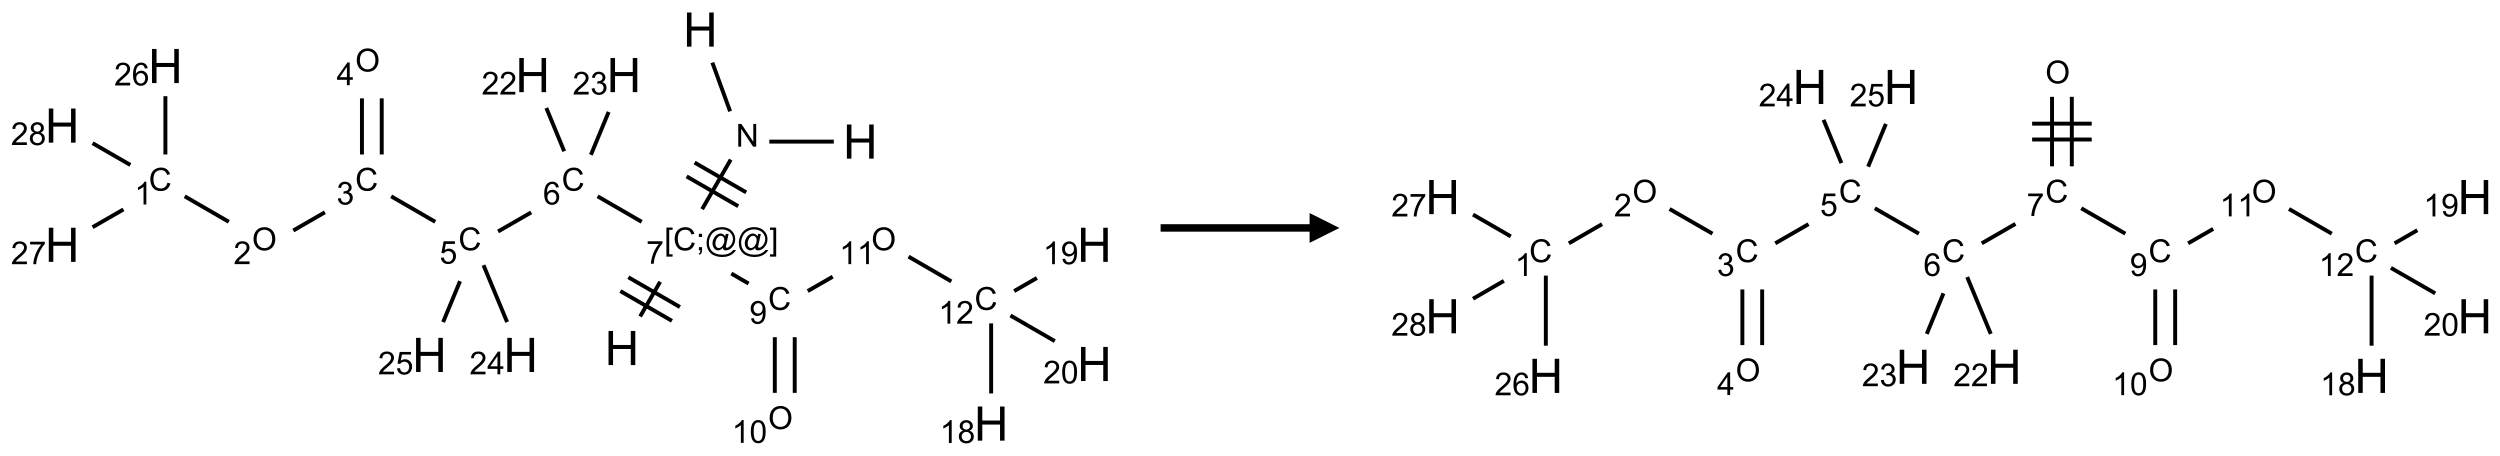 <?xml version="1.0" encoding="UTF-8"?>
<svg xmlns="http://www.w3.org/2000/svg" xmlns:xlink="http://www.w3.org/1999/xlink" width="839" height="153" viewBox="0 0 839 153">
<defs>
<g>
<g id="glyph-0-0">
<path d="M 2 0 L 2 -10 L 10 -10 L 10 0 Z M 2.25 -0.25 L 9.75 -0.25 L 9.75 -9.75 L 2.25 -9.75 Z M 2.25 -0.25 "/>
</g>
<g id="glyph-0-1">
<path d="M 1.281 0 L 1.281 -11.453 L 2.797 -11.453 L 2.797 -6.75 L 8.75 -6.75 L 8.75 -11.453 L 10.266 -11.453 L 10.266 0 L 8.75 0 L 8.75 -5.398 L 2.797 -5.398 L 2.797 0 Z M 1.281 0 "/>
</g>
<g id="glyph-1-0">
<path d="M 1.332 0 L 1.332 -6.668 L 6.668 -6.668 L 6.668 0 Z M 1.5 -0.168 L 6.5 -0.168 L 6.5 -6.5 L 1.5 -6.5 Z M 1.5 -0.168 "/>
</g>
<g id="glyph-1-1">
<path d="M 0.812 0 L 0.812 -7.637 L 1.848 -7.637 L 5.859 -1.641 L 5.859 -7.637 L 6.828 -7.637 L 6.828 0 L 5.793 0 L 1.781 -6 L 1.781 0 Z M 0.812 0 "/>
</g>
<g id="glyph-1-2">
<path d="M 0.723 2.121 L 0.723 -7.637 L 2.793 -7.637 L 2.793 -6.859 L 1.66 -6.859 L 1.66 1.344 L 2.793 1.344 L 2.793 2.121 Z M 0.723 2.121 "/>
</g>
<g id="glyph-1-3">
<path d="M 6.27 -2.676 L 7.281 -2.422 C 7.07 -1.594 6.688 -0.961 6.137 -0.523 C 5.586 -0.086 4.914 0.129 4.121 0.129 C 3.297 0.129 2.629 -0.039 2.113 -0.371 C 1.598 -0.707 1.203 -1.191 0.934 -1.828 C 0.664 -2.465 0.531 -3.145 0.531 -3.875 C 0.531 -4.672 0.684 -5.363 0.988 -5.957 C 1.293 -6.547 1.723 -6.996 2.285 -7.305 C 2.844 -7.613 3.461 -7.766 4.137 -7.766 C 4.898 -7.766 5.543 -7.57 6.062 -7.184 C 6.582 -6.793 6.945 -6.246 7.152 -5.543 L 6.156 -5.309 C 5.98 -5.863 5.723 -6.266 5.387 -6.52 C 5.051 -6.773 4.625 -6.902 4.113 -6.902 C 3.527 -6.902 3.039 -6.762 2.645 -6.48 C 2.25 -6.199 1.973 -5.82 1.812 -5.348 C 1.652 -4.871 1.574 -4.383 1.574 -3.879 C 1.574 -3.23 1.668 -2.664 1.855 -2.18 C 2.047 -1.695 2.34 -1.332 2.738 -1.094 C 3.137 -0.855 3.57 -0.734 4.035 -0.734 C 4.602 -0.734 5.082 -0.898 5.473 -1.223 C 5.867 -1.551 6.133 -2.035 6.27 -2.676 Z M 6.27 -2.676 "/>
</g>
<g id="glyph-1-4">
<path d="M 0.949 -4.465 L 0.949 -5.531 L 2.016 -5.531 L 2.016 -4.465 Z M 0.949 0 L 0.949 -1.066 L 2.016 -1.066 L 2.016 0 C 2.016 0.391 1.945 0.711 1.809 0.949 C 1.668 1.191 1.449 1.379 1.145 1.512 L 0.887 1.109 C 1.082 1.023 1.23 0.895 1.324 0.727 C 1.418 0.559 1.469 0.316 1.48 0 Z M 0.949 0 "/>
</g>
<g id="glyph-1-5">
<path d="M 6.047 -0.848 C 5.82 -0.59 5.57 -0.379 5.289 -0.223 C 5.008 -0.062 4.73 0.016 4.449 0.016 C 4.141 0.016 3.84 -0.074 3.547 -0.254 C 3.254 -0.434 3.02 -0.715 2.836 -1.09 C 2.652 -1.465 2.562 -1.875 2.562 -2.324 C 2.562 -2.875 2.703 -3.43 2.988 -3.98 C 3.27 -4.535 3.621 -4.953 4.043 -5.23 C 4.461 -5.508 4.871 -5.645 5.266 -5.645 C 5.566 -5.645 5.855 -5.566 6.129 -5.41 C 6.402 -5.25 6.641 -5.012 6.84 -4.688 L 7.016 -5.496 L 7.949 -5.496 L 7.199 -2 C 7.094 -1.516 7.043 -1.246 7.043 -1.191 C 7.043 -1.098 7.078 -1.02 7.148 -0.949 C 7.219 -0.883 7.305 -0.848 7.406 -0.848 C 7.59 -0.848 7.832 -0.953 8.129 -1.168 C 8.527 -1.445 8.84 -1.816 9.07 -2.285 C 9.301 -2.75 9.418 -3.234 9.418 -3.73 C 9.418 -4.309 9.27 -4.852 8.973 -5.355 C 8.676 -5.859 8.23 -6.262 7.645 -6.562 C 7.055 -6.863 6.406 -7.016 5.691 -7.016 C 4.879 -7.016 4.137 -6.824 3.465 -6.445 C 2.793 -6.066 2.273 -5.52 1.902 -4.809 C 1.535 -4.098 1.348 -3.34 1.348 -2.527 C 1.348 -1.676 1.535 -0.941 1.902 -0.328 C 2.273 0.285 2.809 0.742 3.508 1.035 C 4.207 1.328 4.984 1.473 5.832 1.473 C 6.742 1.473 7.504 1.32 8.121 1.016 C 8.734 0.711 9.195 0.34 9.5 -0.098 L 10.441 -0.098 C 10.266 0.266 9.961 0.637 9.531 1.016 C 9.102 1.395 8.59 1.695 7.996 1.914 C 7.402 2.133 6.688 2.246 5.848 2.246 C 5.078 2.246 4.367 2.145 3.715 1.949 C 3.066 1.75 2.512 1.453 2.051 1.055 C 1.594 0.656 1.25 0.199 1.016 -0.316 C 0.723 -0.973 0.578 -1.684 0.578 -2.441 C 0.578 -3.289 0.75 -4.098 1.098 -4.863 C 1.523 -5.805 2.125 -6.527 2.902 -7.027 C 3.684 -7.527 4.629 -7.777 5.738 -7.777 C 6.602 -7.777 7.375 -7.602 8.059 -7.246 C 8.746 -6.895 9.285 -6.371 9.684 -5.672 C 10.02 -5.07 10.188 -4.418 10.188 -3.715 C 10.188 -2.707 9.832 -1.812 9.125 -1.031 C 8.492 -0.328 7.801 0.02 7.051 0.02 C 6.812 0.02 6.617 -0.016 6.473 -0.09 C 6.324 -0.16 6.215 -0.266 6.145 -0.402 C 6.102 -0.488 6.066 -0.637 6.047 -0.848 Z M 3.527 -2.262 C 3.527 -1.785 3.641 -1.414 3.863 -1.152 C 4.09 -0.887 4.348 -0.754 4.641 -0.754 C 4.836 -0.754 5.039 -0.812 5.254 -0.93 C 5.469 -1.047 5.676 -1.219 5.871 -1.449 C 6.066 -1.676 6.23 -1.969 6.355 -2.32 C 6.48 -2.672 6.543 -3.027 6.543 -3.379 C 6.543 -3.852 6.426 -4.219 6.191 -4.48 C 5.957 -4.738 5.672 -4.871 5.332 -4.871 C 5.109 -4.871 4.902 -4.812 4.707 -4.699 C 4.512 -4.586 4.32 -4.406 4.137 -4.156 C 3.953 -3.906 3.805 -3.602 3.691 -3.246 C 3.582 -2.887 3.527 -2.559 3.527 -2.262 Z M 3.527 -2.262 "/>
</g>
<g id="glyph-1-6">
<path d="M 2.27 2.121 L 0.203 2.121 L 0.203 1.344 L 1.332 1.344 L 1.332 -6.859 L 0.203 -6.859 L 0.203 -7.637 L 2.27 -7.637 Z M 2.27 2.121 "/>
</g>
<g id="glyph-1-7">
<path d="M 0.504 -6.637 L 0.504 -7.535 L 5.449 -7.535 L 5.449 -6.809 C 4.961 -6.289 4.48 -5.602 4.004 -4.746 C 3.527 -3.887 3.156 -3.004 2.895 -2.098 C 2.707 -1.461 2.59 -0.762 2.535 0 L 1.574 0 C 1.582 -0.602 1.703 -1.328 1.926 -2.176 C 2.152 -3.027 2.477 -3.848 2.898 -4.637 C 3.32 -5.426 3.77 -6.094 4.246 -6.637 Z M 0.504 -6.637 "/>
</g>
<g id="glyph-1-8">
<path d="M 5.309 -5.766 L 4.375 -5.691 C 4.293 -6.059 4.172 -6.328 4.02 -6.496 C 3.766 -6.762 3.453 -6.895 3.082 -6.895 C 2.785 -6.895 2.523 -6.812 2.297 -6.645 C 2 -6.43 1.77 -6.117 1.598 -5.703 C 1.43 -5.289 1.34 -4.703 1.332 -3.938 C 1.559 -4.281 1.836 -4.535 2.16 -4.703 C 2.488 -4.871 2.828 -4.953 3.188 -4.953 C 3.812 -4.953 4.344 -4.723 4.785 -4.262 C 5.223 -3.801 5.441 -3.207 5.441 -2.48 C 5.441 -2 5.34 -1.555 5.133 -1.145 C 4.926 -0.73 4.641 -0.418 4.281 -0.199 C 3.922 0.02 3.512 0.129 3.051 0.129 C 2.27 0.129 1.633 -0.156 1.141 -0.73 C 0.648 -1.305 0.402 -2.254 0.402 -3.574 C 0.402 -5.051 0.672 -6.121 1.219 -6.793 C 1.695 -7.375 2.336 -7.668 3.141 -7.668 C 3.742 -7.668 4.234 -7.5 4.617 -7.16 C 5 -6.824 5.23 -6.359 5.309 -5.766 Z M 1.48 -2.473 C 1.48 -2.152 1.547 -1.844 1.684 -1.547 C 1.82 -1.25 2.016 -1.027 2.262 -0.871 C 2.508 -0.719 2.766 -0.641 3.035 -0.641 C 3.434 -0.641 3.773 -0.801 4.059 -1.121 C 4.344 -1.441 4.484 -1.875 4.484 -2.422 C 4.484 -2.949 4.344 -3.367 4.062 -3.668 C 3.781 -3.973 3.426 -4.125 3 -4.125 C 2.578 -4.125 2.219 -3.973 1.922 -3.668 C 1.625 -3.363 1.48 -2.969 1.48 -2.473 Z M 1.48 -2.473 "/>
</g>
<g id="glyph-1-9">
<path d="M 0.441 -2 L 1.426 -2.082 C 1.5 -1.605 1.668 -1.242 1.934 -1.004 C 2.199 -0.762 2.52 -0.641 2.895 -0.641 C 3.348 -0.641 3.73 -0.812 4.043 -1.152 C 4.355 -1.492 4.512 -1.941 4.512 -2.504 C 4.512 -3.039 4.359 -3.461 4.059 -3.77 C 3.758 -4.078 3.367 -4.234 2.879 -4.234 C 2.578 -4.234 2.305 -4.164 2.062 -4.027 C 1.82 -3.891 1.629 -3.715 1.488 -3.496 L 0.609 -3.609 L 1.348 -7.531 L 5.145 -7.531 L 5.145 -6.637 L 2.098 -6.637 L 1.688 -4.582 C 2.145 -4.902 2.625 -5.062 3.129 -5.062 C 3.797 -5.062 4.359 -4.832 4.816 -4.371 C 5.277 -3.91 5.504 -3.312 5.504 -2.59 C 5.504 -1.898 5.305 -1.301 4.902 -0.797 C 4.41 -0.18 3.742 0.129 2.895 0.129 C 2.199 0.129 1.633 -0.062 1.195 -0.453 C 0.758 -0.844 0.504 -1.359 0.441 -2 Z M 0.441 -2 "/>
</g>
<g id="glyph-1-10">
<path d="M 0.449 -2.016 L 1.387 -2.141 C 1.492 -1.609 1.676 -1.227 1.934 -0.992 C 2.191 -0.758 2.508 -0.641 2.879 -0.641 C 3.32 -0.641 3.695 -0.793 3.996 -1.098 C 4.301 -1.402 4.453 -1.781 4.453 -2.234 C 4.453 -2.664 4.312 -3.02 4.031 -3.301 C 3.75 -3.578 3.391 -3.719 2.957 -3.719 C 2.781 -3.719 2.562 -3.684 2.297 -3.613 L 2.402 -4.438 C 2.465 -4.43 2.516 -4.426 2.551 -4.426 C 2.949 -4.426 3.312 -4.531 3.629 -4.738 C 3.949 -4.949 4.109 -5.27 4.109 -5.703 C 4.109 -6.047 3.992 -6.332 3.762 -6.559 C 3.527 -6.785 3.227 -6.895 2.859 -6.895 C 2.496 -6.895 2.191 -6.781 1.949 -6.551 C 1.707 -6.324 1.547 -5.98 1.48 -5.52 L 0.543 -5.688 C 0.656 -6.316 0.918 -6.805 1.324 -7.148 C 1.73 -7.492 2.234 -7.668 2.84 -7.668 C 3.254 -7.668 3.641 -7.578 3.988 -7.398 C 4.34 -7.219 4.609 -6.977 4.793 -6.668 C 4.98 -6.359 5.074 -6.031 5.074 -5.684 C 5.074 -5.352 4.984 -5.051 4.809 -4.781 C 4.629 -4.512 4.367 -4.297 4.02 -4.137 C 4.473 -4.031 4.824 -3.816 5.074 -3.488 C 5.324 -3.16 5.449 -2.75 5.449 -2.254 C 5.449 -1.59 5.203 -1.023 4.719 -0.559 C 4.234 -0.098 3.617 0.137 2.875 0.137 C 2.203 0.137 1.648 -0.062 1.207 -0.465 C 0.762 -0.863 0.512 -1.379 0.449 -2.016 Z M 0.449 -2.016 "/>
</g>
<g id="glyph-1-11">
<path d="M 0.516 -3.719 C 0.516 -4.984 0.855 -5.977 1.535 -6.695 C 2.215 -7.414 3.094 -7.77 4.172 -7.77 C 4.875 -7.77 5.512 -7.602 6.078 -7.266 C 6.645 -6.93 7.074 -6.461 7.371 -5.855 C 7.668 -5.254 7.816 -4.57 7.816 -3.809 C 7.816 -3.035 7.66 -2.34 7.348 -1.73 C 7.035 -1.117 6.594 -0.656 6.02 -0.34 C 5.449 -0.027 4.828 0.129 4.168 0.129 C 3.449 0.129 2.805 -0.043 2.238 -0.391 C 1.672 -0.738 1.246 -1.211 0.953 -1.812 C 0.66 -2.414 0.516 -3.047 0.516 -3.719 Z M 1.559 -3.703 C 1.559 -2.781 1.805 -2.059 2.301 -1.527 C 2.793 -1 3.414 -0.734 4.16 -0.734 C 4.922 -0.734 5.547 -1 6.039 -1.535 C 6.531 -2.07 6.777 -2.828 6.777 -3.812 C 6.777 -4.434 6.672 -4.977 6.461 -5.441 C 6.25 -5.902 5.945 -6.262 5.539 -6.52 C 5.133 -6.773 4.68 -6.902 4.176 -6.902 C 3.461 -6.902 2.848 -6.656 2.332 -6.164 C 1.816 -5.672 1.559 -4.852 1.559 -3.703 Z M 1.559 -3.703 "/>
</g>
<g id="glyph-1-12">
<path d="M 5.371 -0.902 L 5.371 0 L 0.324 0 C 0.316 -0.227 0.352 -0.441 0.434 -0.652 C 0.562 -0.996 0.766 -1.332 1.051 -1.668 C 1.332 -2 1.742 -2.387 2.277 -2.824 C 3.105 -3.504 3.668 -4.043 3.957 -4.441 C 4.25 -4.84 4.395 -5.215 4.395 -5.566 C 4.395 -5.938 4.262 -6.254 3.996 -6.508 C 3.73 -6.762 3.387 -6.891 2.957 -6.891 C 2.508 -6.891 2.145 -6.754 1.875 -6.484 C 1.605 -6.215 1.469 -5.84 1.465 -5.359 L 0.5 -5.457 C 0.566 -6.176 0.812 -6.727 1.246 -7.102 C 1.676 -7.477 2.254 -7.668 2.98 -7.668 C 3.711 -7.668 4.293 -7.465 4.719 -7.059 C 5.145 -6.652 5.359 -6.148 5.359 -5.547 C 5.359 -5.242 5.297 -4.941 5.172 -4.645 C 5.047 -4.352 4.84 -4.039 4.551 -3.715 C 4.262 -3.387 3.777 -2.938 3.105 -2.371 C 2.543 -1.898 2.18 -1.578 2.02 -1.41 C 1.859 -1.242 1.73 -1.07 1.625 -0.902 Z M 5.371 -0.902 "/>
</g>
<g id="glyph-1-13">
<path d="M 3.973 0 L 3.035 0 L 3.035 -5.973 C 2.809 -5.758 2.516 -5.543 2.148 -5.328 C 1.781 -5.113 1.453 -4.953 1.16 -4.844 L 1.16 -5.75 C 1.684 -5.996 2.145 -6.297 2.535 -6.645 C 2.93 -6.996 3.207 -7.336 3.371 -7.668 L 3.973 -7.668 Z M 3.973 0 "/>
</g>
<g id="glyph-1-14">
<path d="M 1.887 -4.141 C 1.496 -4.281 1.207 -4.484 1.02 -4.75 C 0.832 -5.016 0.738 -5.328 0.738 -5.699 C 0.738 -6.254 0.938 -6.719 1.34 -7.098 C 1.738 -7.477 2.27 -7.668 2.934 -7.668 C 3.598 -7.668 4.137 -7.473 4.543 -7.086 C 4.949 -6.699 5.152 -6.227 5.152 -5.672 C 5.152 -5.316 5.059 -5.008 4.871 -4.746 C 4.688 -4.484 4.406 -4.281 4.027 -4.141 C 4.496 -3.988 4.852 -3.742 5.098 -3.402 C 5.34 -3.062 5.465 -2.656 5.465 -2.184 C 5.465 -1.531 5.234 -0.98 4.77 -0.535 C 4.309 -0.09 3.703 0.129 2.949 0.129 C 2.195 0.129 1.586 -0.094 1.125 -0.539 C 0.664 -0.984 0.434 -1.543 0.434 -2.207 C 0.434 -2.703 0.559 -3.121 0.809 -3.457 C 1.062 -3.793 1.422 -4.02 1.887 -4.141 Z M 1.699 -5.73 C 1.699 -5.367 1.812 -5.074 2.047 -4.844 C 2.281 -4.613 2.582 -4.5 2.953 -4.5 C 3.312 -4.5 3.609 -4.613 3.84 -4.84 C 4.07 -5.066 4.188 -5.348 4.188 -5.676 C 4.188 -6.02 4.07 -6.309 3.832 -6.543 C 3.594 -6.777 3.297 -6.895 2.941 -6.895 C 2.586 -6.895 2.289 -6.781 2.051 -6.551 C 1.816 -6.324 1.699 -6.047 1.699 -5.73 Z M 1.395 -2.203 C 1.395 -1.938 1.461 -1.676 1.586 -1.426 C 1.711 -1.176 1.902 -0.984 2.152 -0.848 C 2.402 -0.711 2.672 -0.641 2.957 -0.641 C 3.406 -0.641 3.777 -0.785 4.066 -1.074 C 4.359 -1.363 4.504 -1.727 4.504 -2.172 C 4.504 -2.625 4.355 -2.996 4.055 -3.293 C 3.754 -3.586 3.379 -3.734 2.926 -3.734 C 2.484 -3.734 2.121 -3.59 1.832 -3.297 C 1.543 -3.004 1.395 -2.641 1.395 -2.203 Z M 1.395 -2.203 "/>
</g>
<g id="glyph-1-15">
<path d="M 3.449 0 L 3.449 -1.828 L 0.137 -1.828 L 0.137 -2.688 L 3.621 -7.637 L 4.387 -7.637 L 4.387 -2.688 L 5.418 -2.688 L 5.418 -1.828 L 4.387 -1.828 L 4.387 0 Z M 3.449 -2.688 L 3.449 -6.129 L 1.059 -2.688 Z M 3.449 -2.688 "/>
</g>
<g id="glyph-1-16">
<path d="M 0.582 -1.766 L 1.484 -1.848 C 1.562 -1.426 1.707 -1.117 1.922 -0.926 C 2.137 -0.734 2.414 -0.641 2.75 -0.641 C 3.039 -0.641 3.289 -0.707 3.508 -0.84 C 3.727 -0.973 3.902 -1.148 4.043 -1.367 C 4.18 -1.586 4.297 -1.887 4.391 -2.262 C 4.484 -2.637 4.531 -3.016 4.531 -3.406 C 4.531 -3.449 4.531 -3.512 4.527 -3.594 C 4.34 -3.297 4.082 -3.055 3.758 -2.867 C 3.434 -2.68 3.082 -2.59 2.703 -2.59 C 2.07 -2.59 1.535 -2.816 1.098 -3.277 C 0.66 -3.734 0.441 -4.34 0.441 -5.09 C 0.441 -5.863 0.672 -6.484 1.129 -6.957 C 1.586 -7.43 2.156 -7.668 2.844 -7.668 C 3.34 -7.668 3.793 -7.531 4.207 -7.266 C 4.617 -7 4.93 -6.617 5.145 -6.121 C 5.355 -5.629 5.465 -4.91 5.465 -3.973 C 5.465 -2.996 5.359 -2.223 5.145 -1.645 C 4.934 -1.066 4.617 -0.625 4.199 -0.324 C 3.781 -0.02 3.293 0.129 2.73 0.129 C 2.133 0.129 1.645 -0.035 1.266 -0.367 C 0.887 -0.699 0.66 -1.164 0.582 -1.766 Z M 4.422 -5.137 C 4.422 -5.676 4.277 -6.102 3.992 -6.418 C 3.707 -6.734 3.359 -6.891 2.957 -6.891 C 2.543 -6.891 2.18 -6.719 1.871 -6.379 C 1.562 -6.039 1.406 -5.598 1.406 -5.059 C 1.406 -4.57 1.555 -4.176 1.848 -3.871 C 2.141 -3.566 2.5 -3.418 2.934 -3.418 C 3.367 -3.418 3.723 -3.57 4.004 -3.871 C 4.281 -4.176 4.422 -4.598 4.422 -5.137 Z M 4.422 -5.137 "/>
</g>
<g id="glyph-1-17">
<path d="M 0.441 -3.766 C 0.441 -4.668 0.535 -5.395 0.723 -5.945 C 0.906 -6.496 1.184 -6.922 1.551 -7.219 C 1.918 -7.516 2.375 -7.668 2.934 -7.668 C 3.344 -7.668 3.703 -7.586 4.012 -7.418 C 4.32 -7.254 4.574 -7.016 4.777 -6.707 C 4.977 -6.395 5.137 -6.016 5.25 -5.57 C 5.363 -5.125 5.422 -4.523 5.422 -3.766 C 5.422 -2.871 5.328 -2.148 5.145 -1.598 C 4.961 -1.047 4.688 -0.621 4.32 -0.32 C 3.953 -0.02 3.492 0.129 2.934 0.129 C 2.195 0.129 1.617 -0.133 1.199 -0.66 C 0.695 -1.297 0.441 -2.332 0.441 -3.766 Z M 1.406 -3.766 C 1.406 -2.512 1.555 -1.68 1.848 -1.262 C 2.141 -0.848 2.5 -0.641 2.934 -0.641 C 3.363 -0.641 3.727 -0.848 4.02 -1.266 C 4.312 -1.684 4.457 -2.516 4.457 -3.766 C 4.457 -5.023 4.312 -5.859 4.02 -6.27 C 3.727 -6.684 3.359 -6.891 2.922 -6.891 C 2.492 -6.891 2.148 -6.707 1.891 -6.344 C 1.566 -5.879 1.406 -5.02 1.406 -3.766 Z M 1.406 -3.766 "/>
</g>
</g>
</defs>
<path fill="none" stroke-width="0.033" stroke-linecap="butt" stroke-linejoin="miter" stroke="rgb(0%, 0%, 0%)" stroke-opacity="1" stroke-miterlimit="10" d="M 6.474 0.94 L 5.933 0.94 " transform="matrix(40, 0, 0, 40, 20.867, 9.924)"/>
<path fill="none" stroke-width="0.033" stroke-linecap="butt" stroke-linejoin="miter" stroke="rgb(0%, 0%, 0%)" stroke-opacity="1" stroke-miterlimit="10" d="M 5.604 0.686 L 5.455 0.277 " transform="matrix(40, 0, 0, 40, 20.867, 9.924)"/>
<path fill="none" stroke-width="0.033" stroke-linecap="butt" stroke-linejoin="miter" stroke="rgb(0%, 0%, 0%)" stroke-opacity="1" stroke-miterlimit="10" d="M 5.609 1.091 L 5.369 1.507 " transform="matrix(40, 0, 0, 40, 20.867, 9.924)"/>
<path fill="none" stroke-width="0.033" stroke-linecap="butt" stroke-linejoin="miter" stroke="rgb(0%, 0%, 0%)" stroke-opacity="1" stroke-miterlimit="10" d="M 5.239 1.232 L 5.672 1.482 " transform="matrix(40, 0, 0, 40, 20.867, 9.924)"/>
<path fill="none" stroke-width="0.033" stroke-linecap="butt" stroke-linejoin="miter" stroke="rgb(0%, 0%, 0%)" stroke-opacity="1" stroke-miterlimit="10" d="M 5.306 1.116 L 5.739 1.366 " transform="matrix(40, 0, 0, 40, 20.867, 9.924)"/>
<path fill="none" stroke-width="0.033" stroke-linecap="butt" stroke-linejoin="miter" stroke="rgb(0%, 0%, 0%)" stroke-opacity="1" stroke-miterlimit="10" d="M 5.017 2.116 L 4.849 2.407 " transform="matrix(40, 0, 0, 40, 20.867, 9.924)"/>
<path fill="none" stroke-width="0.033" stroke-linecap="butt" stroke-linejoin="miter" stroke="rgb(0%, 0%, 0%)" stroke-opacity="1" stroke-miterlimit="10" d="M 4.683 2.194 L 5.116 2.444 " transform="matrix(40, 0, 0, 40, 20.867, 9.924)"/>
<path fill="none" stroke-width="0.033" stroke-linecap="butt" stroke-linejoin="miter" stroke="rgb(0%, 0%, 0%)" stroke-opacity="1" stroke-miterlimit="10" d="M 4.75 2.078 L 5.183 2.328 " transform="matrix(40, 0, 0, 40, 20.867, 9.924)"/>
<path fill="none" stroke-width="0.033" stroke-linecap="butt" stroke-linejoin="miter" stroke="rgb(0%, 0%, 0%)" stroke-opacity="1" stroke-miterlimit="10" d="M 4.862 1.613 L 4.492 1.399 " transform="matrix(40, 0, 0, 40, 20.867, 9.924)"/>
<path fill="none" stroke-width="0.033" stroke-linecap="butt" stroke-linejoin="miter" stroke="rgb(0%, 0%, 0%)" stroke-opacity="1" stroke-miterlimit="10" d="M 3.935 1.534 L 3.657 1.694 " transform="matrix(40, 0, 0, 40, 20.867, 9.924)"/>
<path fill="none" stroke-width="0.033" stroke-linecap="butt" stroke-linejoin="miter" stroke="rgb(0%, 0%, 0%)" stroke-opacity="1" stroke-miterlimit="10" d="M 3.13 1.613 L 2.76 1.399 " transform="matrix(40, 0, 0, 40, 20.867, 9.924)"/>
<path fill="none" stroke-width="0.033" stroke-linecap="butt" stroke-linejoin="miter" stroke="rgb(0%, 0%, 0%)" stroke-opacity="1" stroke-miterlimit="10" d="M 2.204 1.533 L 1.939 1.686 " transform="matrix(40, 0, 0, 40, 20.867, 9.924)"/>
<path fill="none" stroke-width="0.033" stroke-linecap="butt" stroke-linejoin="miter" stroke="rgb(0%, 0%, 0%)" stroke-opacity="1" stroke-miterlimit="10" d="M 1.398 1.613 L 1.028 1.399 " transform="matrix(40, 0, 0, 40, 20.867, 9.924)"/>
<path fill="none" stroke-width="0.033" stroke-linecap="butt" stroke-linejoin="miter" stroke="rgb(0%, 0%, 0%)" stroke-opacity="1" stroke-miterlimit="10" d="M 0.866 1.048 L 0.866 0.559 " transform="matrix(40, 0, 0, 40, 20.867, 9.924)"/>
<path fill="none" stroke-width="0.033" stroke-linecap="butt" stroke-linejoin="miter" stroke="rgb(0%, 0%, 0%)" stroke-opacity="1" stroke-miterlimit="10" d="M 0.514 1.509 L 0.255 1.658 " transform="matrix(40, 0, 0, 40, 20.867, 9.924)"/>
<path fill="none" stroke-width="0.033" stroke-linecap="butt" stroke-linejoin="miter" stroke="rgb(0%, 0%, 0%)" stroke-opacity="1" stroke-miterlimit="10" d="M 0.572 1.136 L 0.255 0.953 " transform="matrix(40, 0, 0, 40, 20.867, 9.924)"/>
<path fill="none" stroke-width="0.033" stroke-linecap="butt" stroke-linejoin="miter" stroke="rgb(0%, 0%, 0%)" stroke-opacity="1" stroke-miterlimit="10" d="M 2.681 1.048 L 2.681 0.577 " transform="matrix(40, 0, 0, 40, 20.867, 9.924)"/>
<path fill="none" stroke-width="0.033" stroke-linecap="butt" stroke-linejoin="miter" stroke="rgb(0%, 0%, 0%)" stroke-opacity="1" stroke-miterlimit="10" d="M 2.515 1.048 L 2.515 0.577 " transform="matrix(40, 0, 0, 40, 20.867, 9.924)"/>
<path fill="none" stroke-width="0.033" stroke-linecap="butt" stroke-linejoin="miter" stroke="rgb(0%, 0%, 0%)" stroke-opacity="1" stroke-miterlimit="10" d="M 3.535 1.977 L 3.733 2.454 " transform="matrix(40, 0, 0, 40, 20.867, 9.924)"/>
<path fill="none" stroke-width="0.033" stroke-linecap="butt" stroke-linejoin="miter" stroke="rgb(0%, 0%, 0%)" stroke-opacity="1" stroke-miterlimit="10" d="M 3.338 2.111 L 3.196 2.454 " transform="matrix(40, 0, 0, 40, 20.867, 9.924)"/>
<path fill="none" stroke-width="0.033" stroke-linecap="butt" stroke-linejoin="miter" stroke="rgb(0%, 0%, 0%)" stroke-opacity="1" stroke-miterlimit="10" d="M 4.212 1.021 L 4.062 0.658 " transform="matrix(40, 0, 0, 40, 20.867, 9.924)"/>
<path fill="none" stroke-width="0.033" stroke-linecap="butt" stroke-linejoin="miter" stroke="rgb(0%, 0%, 0%)" stroke-opacity="1" stroke-miterlimit="10" d="M 4.436 1.051 L 4.585 0.691 " transform="matrix(40, 0, 0, 40, 20.867, 9.924)"/>
<path fill="none" stroke-width="0.033" stroke-linecap="butt" stroke-linejoin="miter" stroke="rgb(0%, 0%, 0%)" stroke-opacity="1" stroke-miterlimit="10" d="M 5.614 2.047 L 5.759 2.131 " transform="matrix(40, 0, 0, 40, 20.867, 9.924)"/>
<path fill="none" stroke-width="0.033" stroke-linecap="butt" stroke-linejoin="miter" stroke="rgb(0%, 0%, 0%)" stroke-opacity="1" stroke-miterlimit="10" d="M 5.979 2.581 L 5.979 3.048 " transform="matrix(40, 0, 0, 40, 20.867, 9.924)"/>
<path fill="none" stroke-width="0.033" stroke-linecap="butt" stroke-linejoin="miter" stroke="rgb(0%, 0%, 0%)" stroke-opacity="1" stroke-miterlimit="10" d="M 6.146 2.581 L 6.146 3.048 " transform="matrix(40, 0, 0, 40, 20.867, 9.924)"/>
<path fill="none" stroke-width="0.033" stroke-linecap="butt" stroke-linejoin="miter" stroke="rgb(0%, 0%, 0%)" stroke-opacity="1" stroke-miterlimit="10" d="M 6.255 2.194 L 6.465 2.073 " transform="matrix(40, 0, 0, 40, 20.867, 9.924)"/>
<path fill="none" stroke-width="0.033" stroke-linecap="butt" stroke-linejoin="miter" stroke="rgb(0%, 0%, 0%)" stroke-opacity="1" stroke-miterlimit="10" d="M 7.101 1.905 L 7.46 2.113 " transform="matrix(40, 0, 0, 40, 20.867, 9.924)"/>
<path fill="none" stroke-width="0.033" stroke-linecap="butt" stroke-linejoin="miter" stroke="rgb(0%, 0%, 0%)" stroke-opacity="1" stroke-miterlimit="10" d="M 7.794 2.465 L 7.794 3.053 " transform="matrix(40, 0, 0, 40, 20.867, 9.924)"/>
<path fill="none" stroke-width="0.033" stroke-linecap="butt" stroke-linejoin="miter" stroke="rgb(0%, 0%, 0%)" stroke-opacity="1" stroke-miterlimit="10" d="M 7.987 2.194 L 8.178 2.084 " transform="matrix(40, 0, 0, 40, 20.867, 9.924)"/>
<path fill="none" stroke-width="0.033" stroke-linecap="butt" stroke-linejoin="miter" stroke="rgb(0%, 0%, 0%)" stroke-opacity="1" stroke-miterlimit="10" d="M 7.956 2.399 L 8.328 2.614 " transform="matrix(40, 0, 0, 40, 20.867, 9.924)"/>
<g fill="rgb(0%, 0%, 0%)" fill-opacity="1">
<use xlink:href="#glyph-0-1" x="282.941" y="53.238"/>
</g>
<g fill="rgb(0%, 0%, 0%)" fill-opacity="1">
<use xlink:href="#glyph-1-1" x="246.949" y="49.223"/>
</g>
<g fill="rgb(0%, 0%, 0%)" fill-opacity="1">
<use xlink:href="#glyph-0-1" x="229.262" y="15.652"/>
</g>
<g fill="rgb(0%, 0%, 0%)" fill-opacity="1">
<use xlink:href="#glyph-1-2" x="222.926" y="84.004"/>
<use xlink:href="#glyph-1-3" x="225.889" y="84.004"/>
<use xlink:href="#glyph-1-4" x="233.592" y="84.004"/>
<use xlink:href="#glyph-1-5" x="236.556" y="84.004"/>
<use xlink:href="#glyph-1-5" x="247.384" y="84.004"/>
<use xlink:href="#glyph-1-6" x="258.212" y="84.004"/>
</g>
<g fill="rgb(0%, 0%, 0%)" fill-opacity="1">
<use xlink:href="#glyph-1-7" x="216.867" y="88.504"/>
</g>
<g fill="rgb(0%, 0%, 0%)" fill-opacity="1">
<use xlink:href="#glyph-0-1" x="202.941" y="122.52"/>
</g>
<g fill="rgb(0%, 0%, 0%)" fill-opacity="1">
<use xlink:href="#glyph-1-3" x="188.48" y="63.996"/>
</g>
<g fill="rgb(0%, 0%, 0%)" fill-opacity="1">
<use xlink:href="#glyph-1-8" x="182.234" y="68.633"/>
</g>
<g fill="rgb(0%, 0%, 0%)" fill-opacity="1">
<use xlink:href="#glyph-1-3" x="153.84" y="83.996"/>
</g>
<g fill="rgb(0%, 0%, 0%)" fill-opacity="1">
<use xlink:href="#glyph-1-9" x="147.527" y="88.5"/>
</g>
<g fill="rgb(0%, 0%, 0%)" fill-opacity="1">
<use xlink:href="#glyph-1-3" x="119.199" y="63.996"/>
</g>
<g fill="rgb(0%, 0%, 0%)" fill-opacity="1">
<use xlink:href="#glyph-1-10" x="112.945" y="68.633"/>
</g>
<g fill="rgb(0%, 0%, 0%)" fill-opacity="1">
<use xlink:href="#glyph-1-11" x="84.57" y="84"/>
</g>
<g fill="rgb(0%, 0%, 0%)" fill-opacity="1">
<use xlink:href="#glyph-1-12" x="78.383" y="88.633"/>
</g>
<g fill="rgb(0%, 0%, 0%)" fill-opacity="1">
<use xlink:href="#glyph-1-3" x="49.914" y="63.996"/>
</g>
<g fill="rgb(0%, 0%, 0%)" fill-opacity="1">
<use xlink:href="#glyph-1-13" x="45.137" y="68.633"/>
</g>
<g fill="rgb(0%, 0%, 0%)" fill-opacity="1">
<use xlink:href="#glyph-0-1" x="49.734" y="27.879"/>
</g>
<g fill="rgb(0%, 0%, 0%)" fill-opacity="1">
<use xlink:href="#glyph-1-12" x="38.309" y="28.672"/>
<use xlink:href="#glyph-1-8" x="44.241" y="28.672"/>
</g>
<g fill="rgb(0%, 0%, 0%)" fill-opacity="1">
<use xlink:href="#glyph-0-1" x="15.094" y="87.879"/>
</g>
<g fill="rgb(0%, 0%, 0%)" fill-opacity="1">
<use xlink:href="#glyph-1-12" x="3.664" y="88.672"/>
<use xlink:href="#glyph-1-7" x="9.596" y="88.672"/>
</g>
<g fill="rgb(0%, 0%, 0%)" fill-opacity="1">
<use xlink:href="#glyph-0-1" x="15.094" y="47.879"/>
</g>
<g fill="rgb(0%, 0%, 0%)" fill-opacity="1">
<use xlink:href="#glyph-1-12" x="3.648" y="48.672"/>
<use xlink:href="#glyph-1-14" x="9.581" y="48.672"/>
</g>
<g fill="rgb(0%, 0%, 0%)" fill-opacity="1">
<use xlink:href="#glyph-1-11" x="119.215" y="24"/>
</g>
<g fill="rgb(0%, 0%, 0%)" fill-opacity="1">
<use xlink:href="#glyph-1-15" x="112.977" y="28.602"/>
</g>
<g fill="rgb(0%, 0%, 0%)" fill-opacity="1">
<use xlink:href="#glyph-0-1" x="168.965" y="124.836"/>
</g>
<g fill="rgb(0%, 0%, 0%)" fill-opacity="1">
<use xlink:href="#glyph-1-12" x="157.566" y="125.629"/>
<use xlink:href="#glyph-1-15" x="163.499" y="125.629"/>
</g>
<g fill="rgb(0%, 0%, 0%)" fill-opacity="1">
<use xlink:href="#glyph-0-1" x="138.352" y="124.836"/>
</g>
<g fill="rgb(0%, 0%, 0%)" fill-opacity="1">
<use xlink:href="#glyph-1-12" x="126.863" y="125.629"/>
<use xlink:href="#glyph-1-9" x="132.796" y="125.629"/>
</g>
<g fill="rgb(0%, 0%, 0%)" fill-opacity="1">
<use xlink:href="#glyph-0-1" x="172.992" y="30.926"/>
</g>
<g fill="rgb(0%, 0%, 0%)" fill-opacity="1">
<use xlink:href="#glyph-1-12" x="161.637" y="31.719"/>
<use xlink:href="#glyph-1-12" x="167.569" y="31.719"/>
</g>
<g fill="rgb(0%, 0%, 0%)" fill-opacity="1">
<use xlink:href="#glyph-0-1" x="203.605" y="30.926"/>
</g>
<g fill="rgb(0%, 0%, 0%)" fill-opacity="1">
<use xlink:href="#glyph-1-12" x="192.176" y="31.719"/>
<use xlink:href="#glyph-1-10" x="198.108" y="31.719"/>
</g>
<g fill="rgb(0%, 0%, 0%)" fill-opacity="1">
<use xlink:href="#glyph-1-3" x="257.762" y="103.996"/>
</g>
<g fill="rgb(0%, 0%, 0%)" fill-opacity="1">
<use xlink:href="#glyph-1-16" x="251.492" y="108.633"/>
</g>
<g fill="rgb(0%, 0%, 0%)" fill-opacity="1">
<use xlink:href="#glyph-1-11" x="257.777" y="144"/>
</g>
<g fill="rgb(0%, 0%, 0%)" fill-opacity="1">
<use xlink:href="#glyph-1-13" x="245.602" y="148.633"/>
<use xlink:href="#glyph-1-17" x="251.534" y="148.633"/>
</g>
<g fill="rgb(0%, 0%, 0%)" fill-opacity="1">
<use xlink:href="#glyph-1-11" x="292.418" y="84"/>
</g>
<g fill="rgb(0%, 0%, 0%)" fill-opacity="1">
<use xlink:href="#glyph-1-13" x="281.691" y="88.633"/>
<use xlink:href="#glyph-1-13" x="287.624" y="88.633"/>
</g>
<g fill="rgb(0%, 0%, 0%)" fill-opacity="1">
<use xlink:href="#glyph-1-3" x="327.043" y="103.996"/>
</g>
<g fill="rgb(0%, 0%, 0%)" fill-opacity="1">
<use xlink:href="#glyph-1-13" x="314.938" y="108.633"/>
<use xlink:href="#glyph-1-12" x="320.87" y="108.633"/>
</g>
<g fill="rgb(0%, 0%, 0%)" fill-opacity="1">
<use xlink:href="#glyph-0-1" x="326.863" y="147.879"/>
</g>
<g fill="rgb(0%, 0%, 0%)" fill-opacity="1">
<use xlink:href="#glyph-1-13" x="315.414" y="148.672"/>
<use xlink:href="#glyph-1-14" x="321.346" y="148.672"/>
</g>
<g fill="rgb(0%, 0%, 0%)" fill-opacity="1">
<use xlink:href="#glyph-0-1" x="361.504" y="87.879"/>
</g>
<g fill="rgb(0%, 0%, 0%)" fill-opacity="1">
<use xlink:href="#glyph-1-13" x="350.055" y="88.672"/>
<use xlink:href="#glyph-1-16" x="355.987" y="88.672"/>
</g>
<g fill="rgb(0%, 0%, 0%)" fill-opacity="1">
<use xlink:href="#glyph-0-1" x="361.504" y="127.879"/>
</g>
<g fill="rgb(0%, 0%, 0%)" fill-opacity="1">
<use xlink:href="#glyph-1-12" x="350.098" y="128.672"/>
<use xlink:href="#glyph-1-17" x="356.03" y="128.672"/>
</g>
<path fill-rule="nonzero" fill="rgb(0%, 0%, 0%)" fill-opacity="1" d="M 389.5 77.75 L 439.5 77.75 L 439.5 81.5 L 449.5 76.5 L 439.5 71.5 L 439.5 75.25 L 389.5 75.25 "/>
<path fill="none" stroke-width="0.033" stroke-linecap="butt" stroke-linejoin="miter" stroke="rgb(0%, 0%, 0%)" stroke-opacity="1" stroke-miterlimit="10" d="M 5.113 0.159 L 5.113 0.742 " transform="matrix(40, 0, 0, 40, 484.141, 26.137)"/>
<path fill="none" stroke-width="0.033" stroke-linecap="butt" stroke-linejoin="miter" stroke="rgb(0%, 0%, 0%)" stroke-opacity="1" stroke-miterlimit="10" d="M 5.279 0.159 L 5.279 0.742 " transform="matrix(40, 0, 0, 40, 484.141, 26.137)"/>
<path fill="none" stroke-width="0.033" stroke-linecap="butt" stroke-linejoin="miter" stroke="rgb(0%, 0%, 0%)" stroke-opacity="1" stroke-miterlimit="10" d="M 4.946 0.517 L 5.446 0.517 " transform="matrix(40, 0, 0, 40, 484.141, 26.137)"/>
<path fill="none" stroke-width="0.033" stroke-linecap="butt" stroke-linejoin="miter" stroke="rgb(0%, 0%, 0%)" stroke-opacity="1" stroke-miterlimit="10" d="M 4.946 0.384 L 5.446 0.384 " transform="matrix(40, 0, 0, 40, 484.141, 26.137)"/>
<path fill="none" stroke-width="0.033" stroke-linecap="butt" stroke-linejoin="miter" stroke="rgb(0%, 0%, 0%)" stroke-opacity="1" stroke-miterlimit="10" d="M 4.806 1.225 L 4.523 1.388 " transform="matrix(40, 0, 0, 40, 484.141, 26.137)"/>
<path fill="none" stroke-width="0.033" stroke-linecap="butt" stroke-linejoin="miter" stroke="rgb(0%, 0%, 0%)" stroke-opacity="1" stroke-miterlimit="10" d="M 3.996 1.307 L 3.626 1.094 " transform="matrix(40, 0, 0, 40, 484.141, 26.137)"/>
<path fill="none" stroke-width="0.033" stroke-linecap="butt" stroke-linejoin="miter" stroke="rgb(0%, 0%, 0%)" stroke-opacity="1" stroke-miterlimit="10" d="M 3.07 1.227 L 2.791 1.388 " transform="matrix(40, 0, 0, 40, 484.141, 26.137)"/>
<path fill="none" stroke-width="0.033" stroke-linecap="butt" stroke-linejoin="miter" stroke="rgb(0%, 0%, 0%)" stroke-opacity="1" stroke-miterlimit="10" d="M 2.264 1.307 L 1.904 1.1 " transform="matrix(40, 0, 0, 40, 484.141, 26.137)"/>
<path fill="none" stroke-width="0.033" stroke-linecap="butt" stroke-linejoin="miter" stroke="rgb(0%, 0%, 0%)" stroke-opacity="1" stroke-miterlimit="10" d="M 1.338 1.227 L 1.059 1.388 " transform="matrix(40, 0, 0, 40, 484.141, 26.137)"/>
<path fill="none" stroke-width="0.033" stroke-linecap="butt" stroke-linejoin="miter" stroke="rgb(0%, 0%, 0%)" stroke-opacity="1" stroke-miterlimit="10" d="M 0.866 1.659 L 0.866 2.247 " transform="matrix(40, 0, 0, 40, 484.141, 26.137)"/>
<path fill="none" stroke-width="0.033" stroke-linecap="butt" stroke-linejoin="miter" stroke="rgb(0%, 0%, 0%)" stroke-opacity="1" stroke-miterlimit="10" d="M 0.572 1.33 L 0.255 1.147 " transform="matrix(40, 0, 0, 40, 484.141, 26.137)"/>
<path fill="none" stroke-width="0.033" stroke-linecap="butt" stroke-linejoin="miter" stroke="rgb(0%, 0%, 0%)" stroke-opacity="1" stroke-miterlimit="10" d="M 0.514 1.703 L 0.255 1.853 " transform="matrix(40, 0, 0, 40, 484.141, 26.137)"/>
<path fill="none" stroke-width="0.033" stroke-linecap="butt" stroke-linejoin="miter" stroke="rgb(0%, 0%, 0%)" stroke-opacity="1" stroke-miterlimit="10" d="M 2.515 1.775 L 2.515 2.242 " transform="matrix(40, 0, 0, 40, 484.141, 26.137)"/>
<path fill="none" stroke-width="0.033" stroke-linecap="butt" stroke-linejoin="miter" stroke="rgb(0%, 0%, 0%)" stroke-opacity="1" stroke-miterlimit="10" d="M 2.681 1.775 L 2.681 2.242 " transform="matrix(40, 0, 0, 40, 484.141, 26.137)"/>
<path fill="none" stroke-width="0.033" stroke-linecap="butt" stroke-linejoin="miter" stroke="rgb(0%, 0%, 0%)" stroke-opacity="1" stroke-miterlimit="10" d="M 3.346 0.715 L 3.196 0.352 " transform="matrix(40, 0, 0, 40, 484.141, 26.137)"/>
<path fill="none" stroke-width="0.033" stroke-linecap="butt" stroke-linejoin="miter" stroke="rgb(0%, 0%, 0%)" stroke-opacity="1" stroke-miterlimit="10" d="M 3.57 0.745 L 3.719 0.386 " transform="matrix(40, 0, 0, 40, 484.141, 26.137)"/>
<path fill="none" stroke-width="0.033" stroke-linecap="butt" stroke-linejoin="miter" stroke="rgb(0%, 0%, 0%)" stroke-opacity="1" stroke-miterlimit="10" d="M 4.401 1.671 L 4.599 2.148 " transform="matrix(40, 0, 0, 40, 484.141, 26.137)"/>
<path fill="none" stroke-width="0.033" stroke-linecap="butt" stroke-linejoin="miter" stroke="rgb(0%, 0%, 0%)" stroke-opacity="1" stroke-miterlimit="10" d="M 4.202 1.808 L 4.062 2.148 " transform="matrix(40, 0, 0, 40, 484.141, 26.137)"/>
<path fill="none" stroke-width="0.033" stroke-linecap="butt" stroke-linejoin="miter" stroke="rgb(0%, 0%, 0%)" stroke-opacity="1" stroke-miterlimit="10" d="M 5.358 1.094 L 5.728 1.307 " transform="matrix(40, 0, 0, 40, 484.141, 26.137)"/>
<path fill="none" stroke-width="0.033" stroke-linecap="butt" stroke-linejoin="miter" stroke="rgb(0%, 0%, 0%)" stroke-opacity="1" stroke-miterlimit="10" d="M 5.979 1.775 L 5.979 2.242 " transform="matrix(40, 0, 0, 40, 484.141, 26.137)"/>
<path fill="none" stroke-width="0.033" stroke-linecap="butt" stroke-linejoin="miter" stroke="rgb(0%, 0%, 0%)" stroke-opacity="1" stroke-miterlimit="10" d="M 6.146 1.775 L 6.146 2.242 " transform="matrix(40, 0, 0, 40, 484.141, 26.137)"/>
<path fill="none" stroke-width="0.033" stroke-linecap="butt" stroke-linejoin="miter" stroke="rgb(0%, 0%, 0%)" stroke-opacity="1" stroke-miterlimit="10" d="M 6.255 1.388 L 6.465 1.267 " transform="matrix(40, 0, 0, 40, 484.141, 26.137)"/>
<path fill="none" stroke-width="0.033" stroke-linecap="butt" stroke-linejoin="miter" stroke="rgb(0%, 0%, 0%)" stroke-opacity="1" stroke-miterlimit="10" d="M 7.101 1.1 L 7.46 1.307 " transform="matrix(40, 0, 0, 40, 484.141, 26.137)"/>
<path fill="none" stroke-width="0.033" stroke-linecap="butt" stroke-linejoin="miter" stroke="rgb(0%, 0%, 0%)" stroke-opacity="1" stroke-miterlimit="10" d="M 7.794 1.659 L 7.794 2.247 " transform="matrix(40, 0, 0, 40, 484.141, 26.137)"/>
<path fill="none" stroke-width="0.033" stroke-linecap="butt" stroke-linejoin="miter" stroke="rgb(0%, 0%, 0%)" stroke-opacity="1" stroke-miterlimit="10" d="M 7.987 1.388 L 8.178 1.278 " transform="matrix(40, 0, 0, 40, 484.141, 26.137)"/>
<path fill="none" stroke-width="0.033" stroke-linecap="butt" stroke-linejoin="miter" stroke="rgb(0%, 0%, 0%)" stroke-opacity="1" stroke-miterlimit="10" d="M 7.956 1.594 L 8.328 1.808 " transform="matrix(40, 0, 0, 40, 484.141, 26.137)"/>
<g fill="rgb(0%, 0%, 0%)" fill-opacity="1">
<use xlink:href="#glyph-1-11" x="686.41" y="27.984"/>
</g>
<g fill="rgb(0%, 0%, 0%)" fill-opacity="1">
<use xlink:href="#glyph-1-3" x="686.395" y="67.98"/>
</g>
<g fill="rgb(0%, 0%, 0%)" fill-opacity="1">
<use xlink:href="#glyph-1-7" x="680.141" y="72.488"/>
</g>
<g fill="rgb(0%, 0%, 0%)" fill-opacity="1">
<use xlink:href="#glyph-1-3" x="651.754" y="87.98"/>
</g>
<g fill="rgb(0%, 0%, 0%)" fill-opacity="1">
<use xlink:href="#glyph-1-8" x="645.508" y="92.617"/>
</g>
<g fill="rgb(0%, 0%, 0%)" fill-opacity="1">
<use xlink:href="#glyph-1-3" x="617.113" y="67.98"/>
</g>
<g fill="rgb(0%, 0%, 0%)" fill-opacity="1">
<use xlink:href="#glyph-1-9" x="610.801" y="72.484"/>
</g>
<g fill="rgb(0%, 0%, 0%)" fill-opacity="1">
<use xlink:href="#glyph-1-3" x="582.473" y="87.98"/>
</g>
<g fill="rgb(0%, 0%, 0%)" fill-opacity="1">
<use xlink:href="#glyph-1-10" x="576.219" y="92.617"/>
</g>
<g fill="rgb(0%, 0%, 0%)" fill-opacity="1">
<use xlink:href="#glyph-1-11" x="547.844" y="67.984"/>
</g>
<g fill="rgb(0%, 0%, 0%)" fill-opacity="1">
<use xlink:href="#glyph-1-12" x="541.656" y="72.617"/>
</g>
<g fill="rgb(0%, 0%, 0%)" fill-opacity="1">
<use xlink:href="#glyph-1-3" x="513.188" y="87.98"/>
</g>
<g fill="rgb(0%, 0%, 0%)" fill-opacity="1">
<use xlink:href="#glyph-1-13" x="508.41" y="92.617"/>
</g>
<g fill="rgb(0%, 0%, 0%)" fill-opacity="1">
<use xlink:href="#glyph-0-1" x="513.008" y="131.863"/>
</g>
<g fill="rgb(0%, 0%, 0%)" fill-opacity="1">
<use xlink:href="#glyph-1-12" x="501.582" y="132.656"/>
<use xlink:href="#glyph-1-8" x="507.514" y="132.656"/>
</g>
<g fill="rgb(0%, 0%, 0%)" fill-opacity="1">
<use xlink:href="#glyph-0-1" x="478.367" y="71.863"/>
</g>
<g fill="rgb(0%, 0%, 0%)" fill-opacity="1">
<use xlink:href="#glyph-1-12" x="466.938" y="72.656"/>
<use xlink:href="#glyph-1-7" x="472.87" y="72.656"/>
</g>
<g fill="rgb(0%, 0%, 0%)" fill-opacity="1">
<use xlink:href="#glyph-0-1" x="478.367" y="111.863"/>
</g>
<g fill="rgb(0%, 0%, 0%)" fill-opacity="1">
<use xlink:href="#glyph-1-12" x="466.922" y="112.656"/>
<use xlink:href="#glyph-1-14" x="472.854" y="112.656"/>
</g>
<g fill="rgb(0%, 0%, 0%)" fill-opacity="1">
<use xlink:href="#glyph-1-11" x="582.488" y="127.984"/>
</g>
<g fill="rgb(0%, 0%, 0%)" fill-opacity="1">
<use xlink:href="#glyph-1-15" x="576.25" y="132.586"/>
</g>
<g fill="rgb(0%, 0%, 0%)" fill-opacity="1">
<use xlink:href="#glyph-0-1" x="601.625" y="34.91"/>
</g>
<g fill="rgb(0%, 0%, 0%)" fill-opacity="1">
<use xlink:href="#glyph-1-12" x="590.223" y="35.703"/>
<use xlink:href="#glyph-1-15" x="596.155" y="35.703"/>
</g>
<g fill="rgb(0%, 0%, 0%)" fill-opacity="1">
<use xlink:href="#glyph-0-1" x="632.238" y="34.91"/>
</g>
<g fill="rgb(0%, 0%, 0%)" fill-opacity="1">
<use xlink:href="#glyph-1-12" x="620.75" y="35.703"/>
<use xlink:href="#glyph-1-9" x="626.682" y="35.703"/>
</g>
<g fill="rgb(0%, 0%, 0%)" fill-opacity="1">
<use xlink:href="#glyph-0-1" x="666.879" y="128.82"/>
</g>
<g fill="rgb(0%, 0%, 0%)" fill-opacity="1">
<use xlink:href="#glyph-1-12" x="655.527" y="129.613"/>
<use xlink:href="#glyph-1-12" x="661.46" y="129.613"/>
</g>
<g fill="rgb(0%, 0%, 0%)" fill-opacity="1">
<use xlink:href="#glyph-0-1" x="636.266" y="128.82"/>
</g>
<g fill="rgb(0%, 0%, 0%)" fill-opacity="1">
<use xlink:href="#glyph-1-12" x="624.832" y="129.613"/>
<use xlink:href="#glyph-1-10" x="630.764" y="129.613"/>
</g>
<g fill="rgb(0%, 0%, 0%)" fill-opacity="1">
<use xlink:href="#glyph-1-3" x="721.035" y="87.98"/>
</g>
<g fill="rgb(0%, 0%, 0%)" fill-opacity="1">
<use xlink:href="#glyph-1-16" x="714.766" y="92.617"/>
</g>
<g fill="rgb(0%, 0%, 0%)" fill-opacity="1">
<use xlink:href="#glyph-1-11" x="721.051" y="127.984"/>
</g>
<g fill="rgb(0%, 0%, 0%)" fill-opacity="1">
<use xlink:href="#glyph-1-13" x="708.875" y="132.617"/>
<use xlink:href="#glyph-1-17" x="714.807" y="132.617"/>
</g>
<g fill="rgb(0%, 0%, 0%)" fill-opacity="1">
<use xlink:href="#glyph-1-11" x="755.691" y="67.984"/>
</g>
<g fill="rgb(0%, 0%, 0%)" fill-opacity="1">
<use xlink:href="#glyph-1-13" x="744.965" y="72.617"/>
<use xlink:href="#glyph-1-13" x="750.897" y="72.617"/>
</g>
<g fill="rgb(0%, 0%, 0%)" fill-opacity="1">
<use xlink:href="#glyph-1-3" x="790.316" y="87.98"/>
</g>
<g fill="rgb(0%, 0%, 0%)" fill-opacity="1">
<use xlink:href="#glyph-1-13" x="778.211" y="92.617"/>
<use xlink:href="#glyph-1-12" x="784.143" y="92.617"/>
</g>
<g fill="rgb(0%, 0%, 0%)" fill-opacity="1">
<use xlink:href="#glyph-0-1" x="790.137" y="131.863"/>
</g>
<g fill="rgb(0%, 0%, 0%)" fill-opacity="1">
<use xlink:href="#glyph-1-13" x="778.688" y="132.656"/>
<use xlink:href="#glyph-1-14" x="784.62" y="132.656"/>
</g>
<g fill="rgb(0%, 0%, 0%)" fill-opacity="1">
<use xlink:href="#glyph-0-1" x="824.777" y="71.863"/>
</g>
<g fill="rgb(0%, 0%, 0%)" fill-opacity="1">
<use xlink:href="#glyph-1-13" x="813.328" y="72.656"/>
<use xlink:href="#glyph-1-16" x="819.26" y="72.656"/>
</g>
<g fill="rgb(0%, 0%, 0%)" fill-opacity="1">
<use xlink:href="#glyph-0-1" x="824.777" y="111.863"/>
</g>
<g fill="rgb(0%, 0%, 0%)" fill-opacity="1">
<use xlink:href="#glyph-1-12" x="813.371" y="112.656"/>
<use xlink:href="#glyph-1-17" x="819.303" y="112.656"/>
</g>
</svg>
